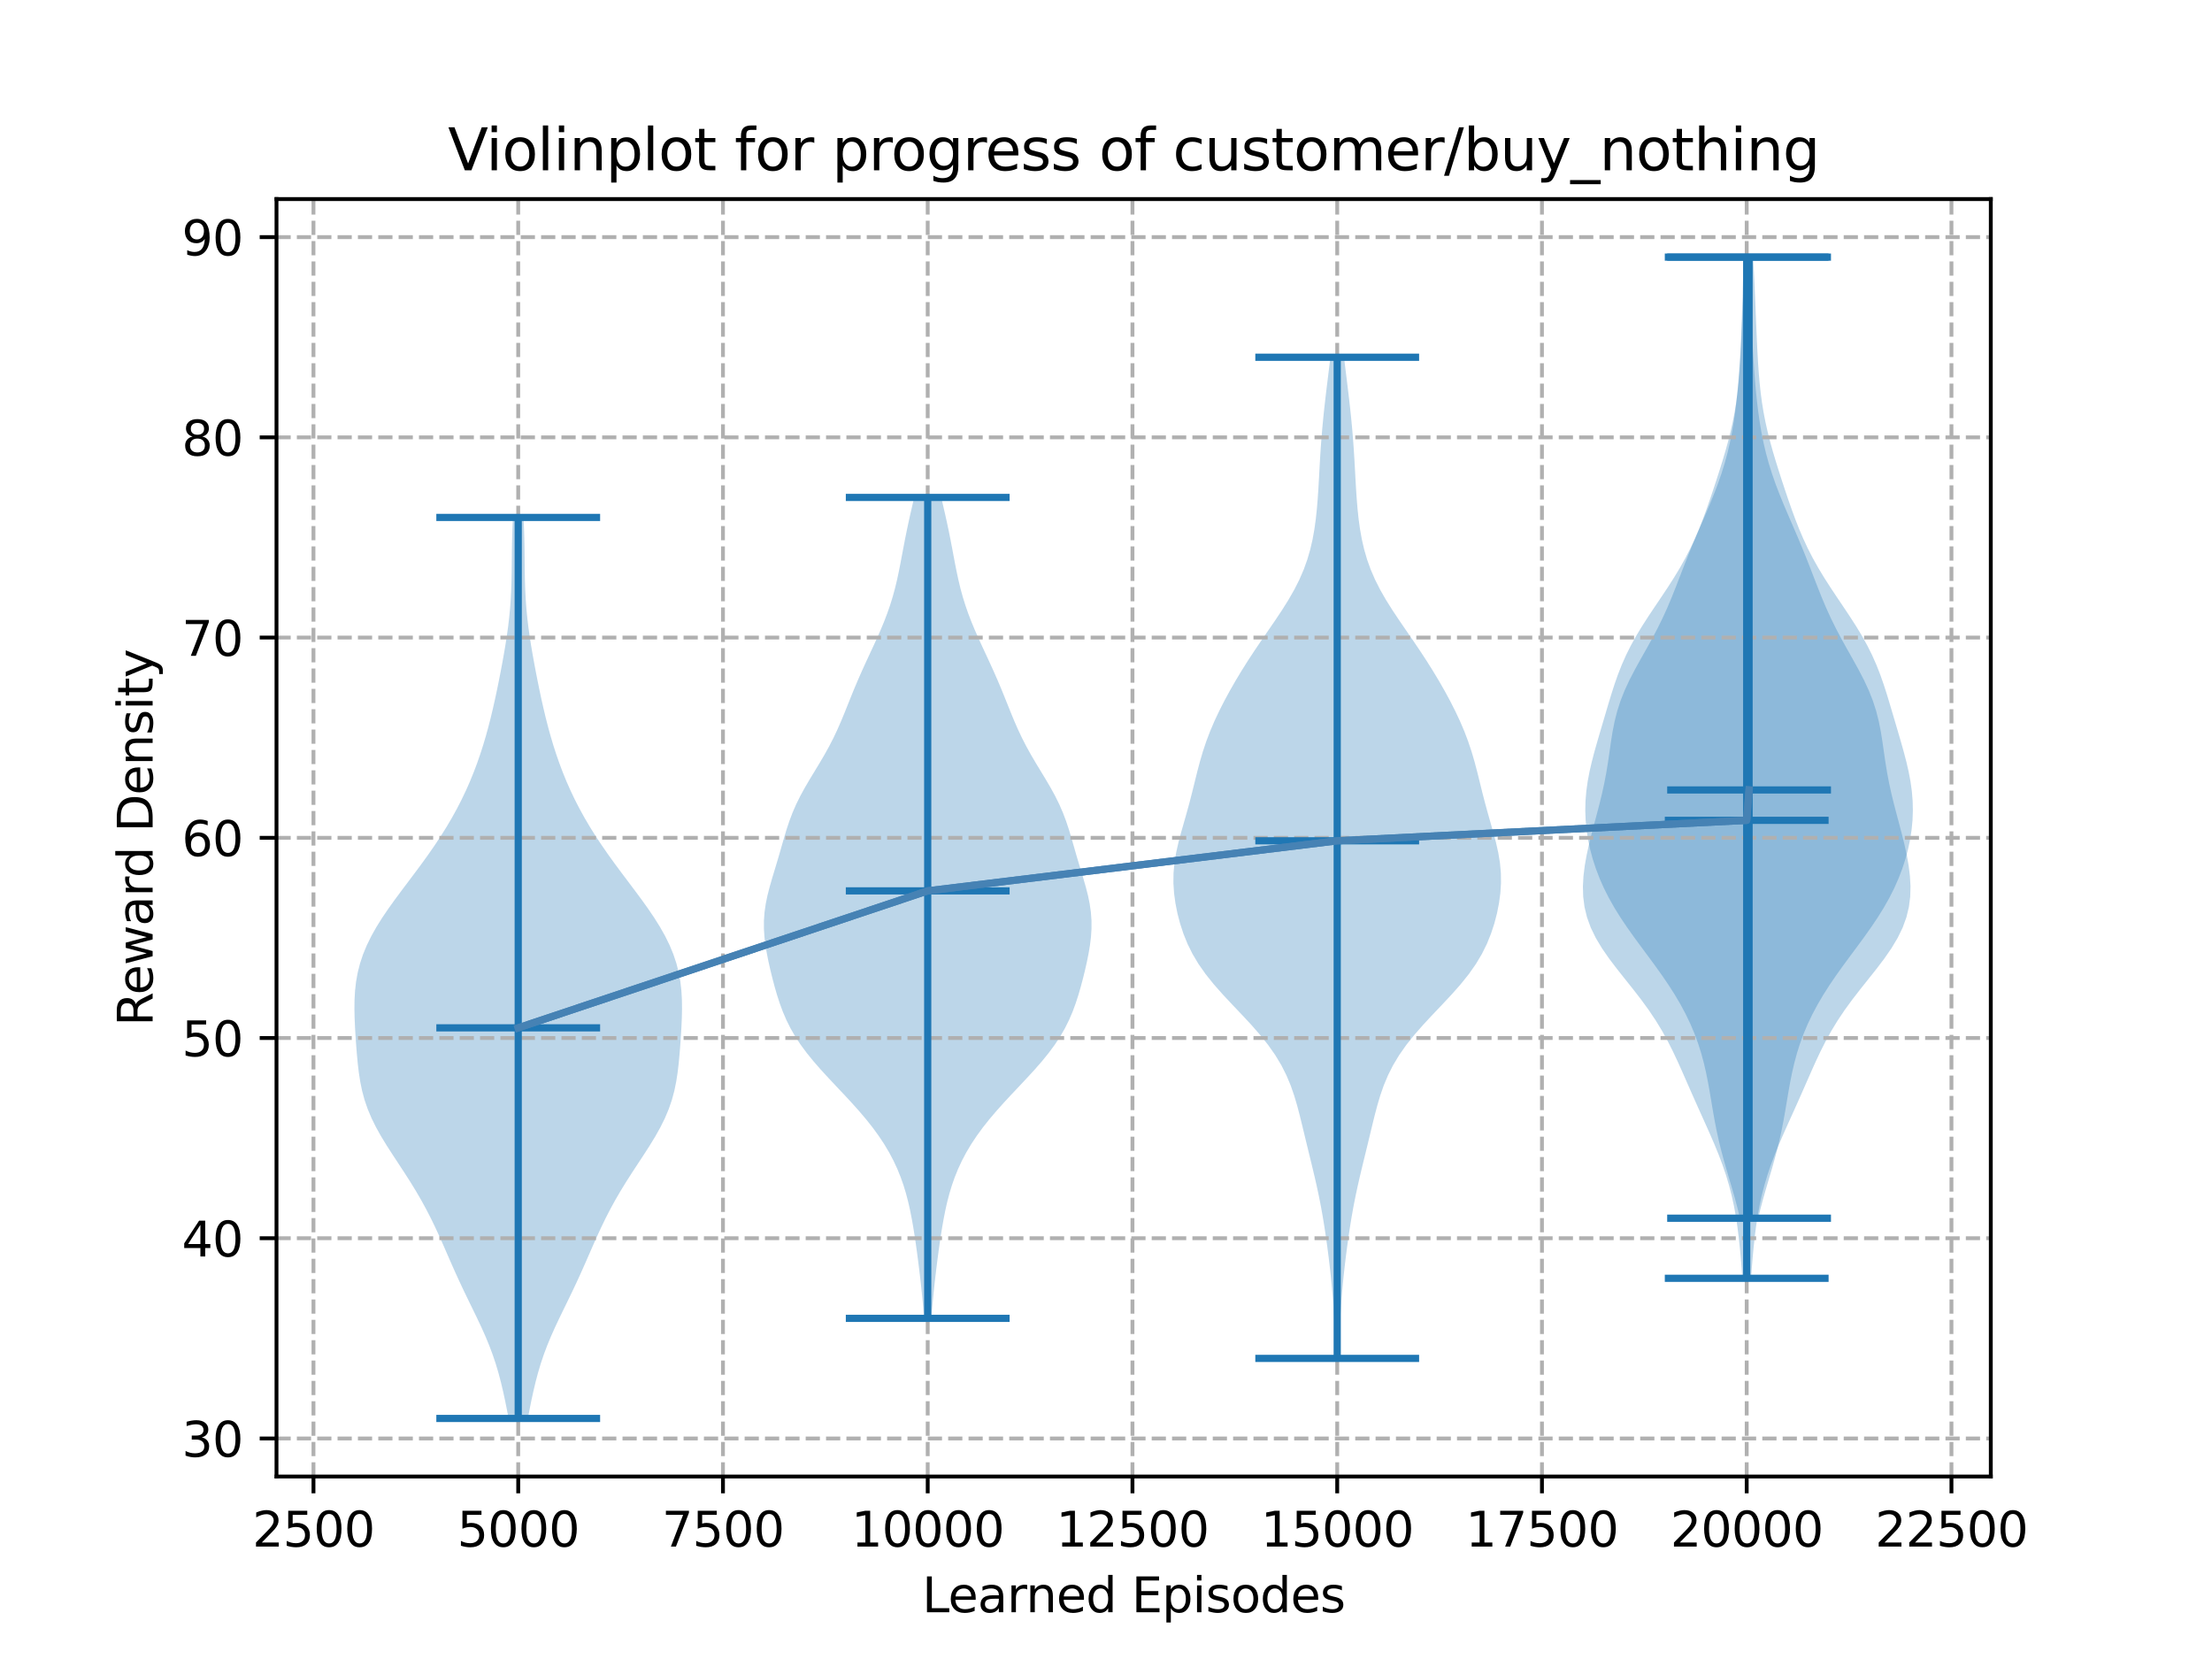 <?xml version="1.0" encoding="utf-8" standalone="no"?>
<!DOCTYPE svg PUBLIC "-//W3C//DTD SVG 1.1//EN"
  "http://www.w3.org/Graphics/SVG/1.1/DTD/svg11.dtd">
<svg xmlns:xlink="http://www.w3.org/1999/xlink" width="460.8pt" height="345.6pt" viewBox="0 0 460.8 345.6" xmlns="http://www.w3.org/2000/svg" version="1.1">
 <defs>
  <style type="text/css">*{stroke-linejoin: round; stroke-linecap: butt}</style>
 </defs>
 <g id="figure_1">
  <g id="patch_1">
   <path d="M 0 345.6 
L 460.8 345.6 
L 460.8 0 
L 0 0 
z
" style="fill: #ffffff"/>
  </g>
  <g id="axes_1">
   <g id="patch_2">
    <path d="M 57.6 307.584 
L 414.72 307.584 
L 414.72 41.472 
L 57.6 41.472 
z
" style="fill: #ffffff"/>
   </g>
   <g id="PolyCollection_1">
    <path d="M 109.969 295.488 
L 105.941 295.488 
L 105.585 293.592 
L 105.203 291.696 
L 104.792 289.8 
L 104.341 287.904 
L 103.839 286.008 
L 103.275 284.112 
L 102.64 282.217 
L 101.929 280.321 
L 101.146 278.425 
L 100.3 276.529 
L 99.408 274.633 
L 98.488 272.737 
L 97.562 270.841 
L 96.646 268.945 
L 95.752 267.049 
L 94.885 265.153 
L 94.041 263.257 
L 93.212 261.361 
L 92.385 259.465 
L 91.542 257.57 
L 90.668 255.674 
L 89.749 253.778 
L 88.773 251.882 
L 87.734 249.986 
L 86.63 248.09 
L 85.466 246.194 
L 84.253 244.298 
L 83.011 242.402 
L 81.764 240.506 
L 80.545 238.61 
L 79.389 236.714 
L 78.328 234.818 
L 77.391 232.922 
L 76.594 231.027 
L 75.945 229.131 
L 75.434 227.235 
L 75.045 225.339 
L 74.752 223.443 
L 74.528 221.547 
L 74.35 219.651 
L 74.199 217.755 
L 74.068 215.859 
L 73.957 213.963 
L 73.873 212.067 
L 73.833 210.171 
L 73.856 208.275 
L 73.964 206.38 
L 74.179 204.484 
L 74.521 202.588 
L 75.003 200.692 
L 75.635 198.796 
L 76.419 196.9 
L 77.35 195.004 
L 78.417 193.108 
L 79.604 191.212 
L 80.888 189.316 
L 82.246 187.42 
L 83.651 185.524 
L 85.078 183.628 
L 86.504 181.733 
L 87.907 179.837 
L 89.273 177.941 
L 90.587 176.045 
L 91.84 174.149 
L 93.027 172.253 
L 94.144 170.357 
L 95.189 168.461 
L 96.163 166.565 
L 97.068 164.669 
L 97.905 162.773 
L 98.679 160.877 
L 99.393 158.981 
L 100.052 157.085 
L 100.661 155.19 
L 101.223 153.294 
L 101.744 151.398 
L 102.229 149.502 
L 102.682 147.606 
L 103.109 145.71 
L 103.515 143.814 
L 103.903 141.918 
L 104.275 140.022 
L 104.633 138.126 
L 104.974 136.23 
L 105.294 134.334 
L 105.589 132.438 
L 105.851 130.543 
L 106.074 128.647 
L 106.256 126.751 
L 106.395 124.855 
L 106.492 122.959 
L 106.555 121.063 
L 106.591 119.167 
L 106.612 117.271 
L 106.631 115.375 
L 106.657 113.479 
L 106.699 111.583 
L 106.763 109.687 
L 106.849 107.791 
L 109.06 107.791 
L 109.06 107.791 
L 109.147 109.687 
L 109.211 111.583 
L 109.253 113.479 
L 109.279 115.375 
L 109.297 117.271 
L 109.319 119.167 
L 109.355 121.063 
L 109.417 122.959 
L 109.515 124.855 
L 109.653 126.751 
L 109.835 128.647 
L 110.059 130.543 
L 110.321 132.438 
L 110.615 134.334 
L 110.936 136.23 
L 111.277 138.126 
L 111.634 140.022 
L 112.007 141.918 
L 112.395 143.814 
L 112.8 145.71 
L 113.227 147.606 
L 113.681 149.502 
L 114.165 151.398 
L 114.686 153.294 
L 115.249 155.19 
L 115.858 157.085 
L 116.517 158.981 
L 117.231 160.877 
L 118.005 162.773 
L 118.842 164.669 
L 119.746 166.565 
L 120.72 168.461 
L 121.766 170.357 
L 122.882 172.253 
L 124.069 174.149 
L 125.323 176.045 
L 126.637 177.941 
L 128.002 179.837 
L 129.406 181.733 
L 130.832 183.628 
L 132.259 185.524 
L 133.664 187.42 
L 135.022 189.316 
L 136.306 191.212 
L 137.492 193.108 
L 138.56 195.004 
L 139.491 196.9 
L 140.275 198.796 
L 140.907 200.692 
L 141.389 202.588 
L 141.73 204.484 
L 141.946 206.38 
L 142.054 208.275 
L 142.077 210.171 
L 142.037 212.067 
L 141.953 213.963 
L 141.841 215.859 
L 141.71 217.755 
L 141.56 219.651 
L 141.382 221.547 
L 141.158 223.443 
L 140.865 225.339 
L 140.475 227.235 
L 139.965 229.131 
L 139.315 231.027 
L 138.519 232.922 
L 137.582 234.818 
L 136.521 236.714 
L 135.365 238.61 
L 134.146 240.506 
L 132.899 242.402 
L 131.656 244.298 
L 130.443 246.194 
L 129.279 248.09 
L 128.176 249.986 
L 127.137 251.882 
L 126.161 253.778 
L 125.242 255.674 
L 124.368 257.57 
L 123.525 259.465 
L 122.697 261.361 
L 121.868 263.257 
L 121.025 265.153 
L 120.157 267.049 
L 119.263 268.945 
L 118.347 270.841 
L 117.421 272.737 
L 116.502 274.633 
L 115.609 276.529 
L 114.763 278.425 
L 113.98 280.321 
L 113.269 282.217 
L 112.634 284.112 
L 112.07 286.008 
L 111.569 287.904 
L 111.118 289.8 
L 110.706 291.696 
L 110.325 293.592 
L 109.969 295.488 
z
" clip-path="url(#p68ec84b689)" style="fill: #1f77b4; fill-opacity: 0.3"/>
   </g>
   <g id="PolyCollection_2">
    <path d="M 194.014 274.633 
L 192.506 274.633 
L 192.366 272.905 
L 192.212 271.178 
L 192.043 269.451 
L 191.862 267.723 
L 191.668 265.996 
L 191.463 264.268 
L 191.246 262.541 
L 191.018 260.814 
L 190.778 259.086 
L 190.522 257.359 
L 190.245 255.631 
L 189.941 253.904 
L 189.6 252.177 
L 189.212 250.449 
L 188.764 248.722 
L 188.244 246.994 
L 187.641 245.267 
L 186.944 243.54 
L 186.142 241.812 
L 185.23 240.085 
L 184.202 238.357 
L 183.057 236.63 
L 181.797 234.903 
L 180.427 233.175 
L 178.961 231.448 
L 177.414 229.72 
L 175.811 227.993 
L 174.181 226.266 
L 172.558 224.538 
L 170.975 222.811 
L 169.467 221.083 
L 168.064 219.356 
L 166.788 217.629 
L 165.651 215.901 
L 164.657 214.174 
L 163.8 212.446 
L 163.063 210.719 
L 162.427 208.992 
L 161.869 207.264 
L 161.369 205.537 
L 160.911 203.81 
L 160.487 202.082 
L 160.096 200.355 
L 159.748 198.627 
L 159.459 196.9 
L 159.249 195.173 
L 159.138 193.445 
L 159.143 191.718 
L 159.272 189.99 
L 159.522 188.263 
L 159.879 186.536 
L 160.32 184.808 
L 160.815 183.081 
L 161.335 181.353 
L 161.856 179.626 
L 162.365 177.899 
L 162.861 176.171 
L 163.358 174.444 
L 163.881 172.716 
L 164.457 170.989 
L 165.112 169.262 
L 165.865 167.534 
L 166.72 165.807 
L 167.665 164.079 
L 168.678 162.352 
L 169.726 160.625 
L 170.773 158.897 
L 171.787 157.17 
L 172.742 155.442 
L 173.628 153.715 
L 174.444 151.988 
L 175.201 150.26 
L 175.915 148.533 
L 176.608 146.805 
L 177.3 145.078 
L 178.006 143.351 
L 178.738 141.623 
L 179.497 139.896 
L 180.282 138.168 
L 181.082 136.441 
L 181.885 134.714 
L 182.676 132.986 
L 183.438 131.259 
L 184.157 129.531 
L 184.82 127.804 
L 185.421 126.077 
L 185.957 124.349 
L 186.43 122.622 
L 186.847 120.894 
L 187.22 119.167 
L 187.563 117.44 
L 187.89 115.712 
L 188.215 113.985 
L 188.548 112.257 
L 188.896 110.53 
L 189.263 108.803 
L 189.647 107.075 
L 190.044 105.348 
L 190.446 103.62 
L 196.074 103.62 
L 196.074 103.62 
L 196.476 105.348 
L 196.873 107.075 
L 197.257 108.803 
L 197.624 110.53 
L 197.972 112.257 
L 198.305 113.985 
L 198.63 115.712 
L 198.957 117.44 
L 199.3 119.167 
L 199.673 120.894 
L 200.09 122.622 
L 200.563 124.349 
L 201.099 126.077 
L 201.7 127.804 
L 202.363 129.531 
L 203.082 131.259 
L 203.844 132.986 
L 204.635 134.714 
L 205.438 136.441 
L 206.238 138.168 
L 207.023 139.896 
L 207.782 141.623 
L 208.514 143.351 
L 209.22 145.078 
L 209.912 146.805 
L 210.605 148.533 
L 211.319 150.26 
L 212.076 151.988 
L 212.892 153.715 
L 213.778 155.442 
L 214.734 157.17 
L 215.747 158.897 
L 216.794 160.625 
L 217.842 162.352 
L 218.855 164.079 
L 219.8 165.807 
L 220.655 167.534 
L 221.408 169.262 
L 222.063 170.989 
L 222.639 172.716 
L 223.162 174.444 
L 223.659 176.171 
L 224.155 177.899 
L 224.664 179.626 
L 225.185 181.353 
L 225.705 183.081 
L 226.2 184.808 
L 226.641 186.536 
L 226.998 188.263 
L 227.248 189.99 
L 227.377 191.718 
L 227.382 193.445 
L 227.271 195.173 
L 227.061 196.9 
L 226.772 198.627 
L 226.424 200.355 
L 226.033 202.082 
L 225.609 203.81 
L 225.151 205.537 
L 224.651 207.264 
L 224.093 208.992 
L 223.457 210.719 
L 222.72 212.446 
L 221.863 214.174 
L 220.869 215.901 
L 219.732 217.629 
L 218.456 219.356 
L 217.053 221.083 
L 215.545 222.811 
L 213.962 224.538 
L 212.339 226.266 
L 210.709 227.993 
L 209.106 229.72 
L 207.559 231.448 
L 206.093 233.175 
L 204.723 234.903 
L 203.463 236.63 
L 202.318 238.357 
L 201.29 240.085 
L 200.378 241.812 
L 199.576 243.54 
L 198.879 245.267 
L 198.276 246.994 
L 197.756 248.722 
L 197.308 250.449 
L 196.92 252.177 
L 196.579 253.904 
L 196.275 255.631 
L 195.998 257.359 
L 195.742 259.086 
L 195.502 260.814 
L 195.274 262.541 
L 195.057 264.268 
L 194.852 265.996 
L 194.658 267.723 
L 194.477 269.451 
L 194.308 271.178 
L 194.154 272.905 
L 194.014 274.633 
z
" clip-path="url(#p68ec84b689)" style="fill: #1f77b4; fill-opacity: 0.3"/>
   </g>
   <g id="PolyCollection_3">
    <path d="M 278.913 282.975 
L 278.217 282.975 
L 278.165 280.868 
L 278.102 278.762 
L 278.024 276.655 
L 277.924 274.549 
L 277.799 272.442 
L 277.647 270.335 
L 277.467 268.229 
L 277.261 266.122 
L 277.031 264.016 
L 276.78 261.909 
L 276.509 259.802 
L 276.218 257.696 
L 275.903 255.589 
L 275.559 253.483 
L 275.182 251.376 
L 274.769 249.27 
L 274.32 247.163 
L 273.839 245.056 
L 273.337 242.95 
L 272.824 240.843 
L 272.31 238.737 
L 271.8 236.63 
L 271.293 234.523 
L 270.775 232.417 
L 270.22 230.31 
L 269.596 228.204 
L 268.863 226.097 
L 267.981 223.991 
L 266.917 221.884 
L 265.647 219.777 
L 264.165 217.671 
L 262.483 215.564 
L 260.635 213.458 
L 258.674 211.351 
L 256.67 209.244 
L 254.7 207.138 
L 252.84 205.031 
L 251.151 202.925 
L 249.672 200.818 
L 248.417 198.712 
L 247.376 196.605 
L 246.526 194.498 
L 245.837 192.392 
L 245.286 190.285 
L 244.866 188.179 
L 244.58 186.072 
L 244.443 183.965 
L 244.469 181.859 
L 244.662 179.752 
L 245.009 177.646 
L 245.484 175.539 
L 246.043 173.433 
L 246.642 171.326 
L 247.241 169.219 
L 247.815 167.113 
L 248.357 165.006 
L 248.877 162.9 
L 249.4 160.793 
L 249.955 158.686 
L 250.573 156.58 
L 251.276 154.473 
L 252.075 152.367 
L 252.972 150.26 
L 253.96 148.154 
L 255.03 146.047 
L 256.171 143.94 
L 257.376 141.834 
L 258.644 139.727 
L 259.97 137.621 
L 261.352 135.514 
L 262.777 133.407 
L 264.227 131.301 
L 265.671 129.194 
L 267.074 127.088 
L 268.396 124.981 
L 269.604 122.875 
L 270.671 120.768 
L 271.584 118.661 
L 272.341 116.555 
L 272.953 114.448 
L 273.438 112.342 
L 273.814 110.235 
L 274.105 108.129 
L 274.329 106.022 
L 274.503 103.915 
L 274.643 101.809 
L 274.763 99.702 
L 274.878 97.596 
L 274.997 95.489 
L 275.131 93.382 
L 275.285 91.276 
L 275.463 89.169 
L 275.663 87.063 
L 275.884 84.956 
L 276.122 82.85 
L 276.373 80.743 
L 276.632 78.636 
L 276.892 76.53 
L 277.149 74.423 
L 279.982 74.423 
L 279.982 74.423 
L 280.238 76.53 
L 280.499 78.636 
L 280.757 80.743 
L 281.008 82.85 
L 281.247 84.956 
L 281.468 87.063 
L 281.668 89.169 
L 281.845 91.276 
L 281.999 93.382 
L 282.133 95.489 
L 282.253 97.596 
L 282.367 99.702 
L 282.488 101.809 
L 282.628 103.915 
L 282.802 106.022 
L 283.025 108.129 
L 283.316 110.235 
L 283.693 112.342 
L 284.177 114.448 
L 284.789 116.555 
L 285.547 118.661 
L 286.459 120.768 
L 287.526 122.875 
L 288.734 124.981 
L 290.057 127.088 
L 291.46 129.194 
L 292.904 131.301 
L 294.353 133.407 
L 295.779 135.514 
L 297.16 137.621 
L 298.487 139.727 
L 299.754 141.834 
L 300.96 143.94 
L 302.101 146.047 
L 303.17 148.154 
L 304.158 150.26 
L 305.055 152.367 
L 305.854 154.473 
L 306.557 156.58 
L 307.175 158.686 
L 307.731 160.793 
L 308.254 162.9 
L 308.774 165.006 
L 309.316 167.113 
L 309.89 169.219 
L 310.489 171.326 
L 311.088 173.433 
L 311.647 175.539 
L 312.121 177.646 
L 312.469 179.752 
L 312.661 181.859 
L 312.687 183.965 
L 312.551 186.072 
L 312.265 188.179 
L 311.844 190.285 
L 311.294 192.392 
L 310.604 194.498 
L 309.754 196.605 
L 308.714 198.712 
L 307.459 200.818 
L 305.98 202.925 
L 304.29 205.031 
L 302.43 207.138 
L 300.461 209.244 
L 298.457 211.351 
L 296.496 213.458 
L 294.647 215.564 
L 292.965 217.671 
L 291.483 219.777 
L 290.214 221.884 
L 289.15 223.991 
L 288.268 226.097 
L 287.534 228.204 
L 286.91 230.31 
L 286.355 232.417 
L 285.837 234.523 
L 285.33 236.63 
L 284.821 238.737 
L 284.307 240.843 
L 283.793 242.95 
L 283.291 245.056 
L 282.811 247.163 
L 282.362 249.27 
L 281.948 251.376 
L 281.571 253.483 
L 281.228 255.589 
L 280.913 257.696 
L 280.621 259.802 
L 280.35 261.909 
L 280.1 264.016 
L 279.87 266.122 
L 279.663 268.229 
L 279.483 270.335 
L 279.331 272.442 
L 279.206 274.549 
L 279.106 276.655 
L 279.028 278.762 
L 278.965 280.868 
L 278.913 282.975 
z
" clip-path="url(#p68ec84b689)" style="fill: #1f77b4; fill-opacity: 0.3"/>
   </g>
   <g id="PolyCollection_4">
    <path d="M 364.777 266.291 
L 362.964 266.291 
L 362.805 264.142 
L 362.63 261.993 
L 362.432 259.845 
L 362.203 257.696 
L 361.933 255.547 
L 361.609 253.398 
L 361.219 251.25 
L 360.751 249.101 
L 360.199 246.952 
L 359.556 244.804 
L 358.826 242.655 
L 358.015 240.506 
L 357.136 238.357 
L 356.207 236.209 
L 355.248 234.06 
L 354.278 231.911 
L 353.312 229.763 
L 352.358 227.614 
L 351.414 225.465 
L 350.47 223.316 
L 349.506 221.168 
L 348.495 219.019 
L 347.41 216.87 
L 346.223 214.722 
L 344.914 212.573 
L 343.473 210.424 
L 341.909 208.275 
L 340.248 206.127 
L 338.535 203.978 
L 336.829 201.829 
L 335.199 199.681 
L 333.711 197.532 
L 332.425 195.383 
L 331.382 193.234 
L 330.601 191.086 
L 330.083 188.937 
L 329.808 186.788 
L 329.748 184.64 
L 329.868 182.491 
L 330.134 180.342 
L 330.514 178.193 
L 330.981 176.045 
L 331.508 173.896 
L 332.072 171.747 
L 332.647 169.599 
L 333.208 167.45 
L 333.733 165.301 
L 334.204 163.152 
L 334.613 161.004 
L 334.966 158.855 
L 335.28 156.706 
L 335.588 154.558 
L 335.931 152.409 
L 336.356 150.26 
L 336.901 148.111 
L 337.594 145.963 
L 338.445 143.814 
L 339.443 141.665 
L 340.557 139.517 
L 341.744 137.368 
L 342.956 135.219 
L 344.147 133.07 
L 345.283 130.922 
L 346.342 128.773 
L 347.321 126.624 
L 348.229 124.476 
L 349.086 122.327 
L 349.917 120.178 
L 350.748 118.029 
L 351.596 115.881 
L 352.472 113.732 
L 353.378 111.583 
L 354.304 109.435 
L 355.234 107.286 
L 356.148 105.137 
L 357.026 102.988 
L 357.848 100.84 
L 358.599 98.691 
L 359.27 96.542 
L 359.857 94.394 
L 360.364 92.245 
L 360.794 90.096 
L 361.158 87.947 
L 361.464 85.799 
L 361.724 83.65 
L 361.946 81.501 
L 362.137 79.353 
L 362.302 77.204 
L 362.445 75.055 
L 362.569 72.906 
L 362.677 70.758 
L 362.769 68.609 
L 362.849 66.46 
L 362.92 64.312 
L 362.985 62.163 
L 363.047 60.014 
L 363.11 57.865 
L 363.177 55.717 
L 363.247 53.568 
L 364.493 53.568 
L 364.493 53.568 
L 364.564 55.717 
L 364.63 57.865 
L 364.693 60.014 
L 364.756 62.163 
L 364.821 64.312 
L 364.892 66.46 
L 364.972 68.609 
L 365.064 70.758 
L 365.172 72.906 
L 365.296 75.055 
L 365.439 77.204 
L 365.604 79.353 
L 365.795 81.501 
L 366.017 83.65 
L 366.276 85.799 
L 366.583 87.947 
L 366.947 90.096 
L 367.377 92.245 
L 367.883 94.394 
L 368.471 96.542 
L 369.142 98.691 
L 369.893 100.84 
L 370.715 102.988 
L 371.593 105.137 
L 372.507 107.286 
L 373.437 109.435 
L 374.363 111.583 
L 375.268 113.732 
L 376.145 115.881 
L 376.993 118.029 
L 377.823 120.178 
L 378.655 122.327 
L 379.512 124.476 
L 380.42 126.624 
L 381.399 128.773 
L 382.458 130.922 
L 383.594 133.07 
L 384.785 135.219 
L 385.997 137.368 
L 387.184 139.517 
L 388.298 141.665 
L 389.296 143.814 
L 390.147 145.963 
L 390.84 148.111 
L 391.385 150.26 
L 391.809 152.409 
L 392.153 154.558 
L 392.461 156.706 
L 392.775 158.855 
L 393.128 161.004 
L 393.537 163.152 
L 394.008 165.301 
L 394.533 167.45 
L 395.094 169.599 
L 395.669 171.747 
L 396.232 173.896 
L 396.76 176.045 
L 397.227 178.193 
L 397.607 180.342 
L 397.872 182.491 
L 397.993 184.64 
L 397.933 186.788 
L 397.658 188.937 
L 397.14 191.086 
L 396.359 193.234 
L 395.315 195.383 
L 394.029 197.532 
L 392.542 199.681 
L 390.912 201.829 
L 389.206 203.978 
L 387.493 206.127 
L 385.832 208.275 
L 384.268 210.424 
L 382.827 212.573 
L 381.518 214.722 
L 380.331 216.87 
L 379.246 219.019 
L 378.235 221.168 
L 377.271 223.316 
L 376.327 225.465 
L 375.383 227.614 
L 374.429 229.763 
L 373.463 231.911 
L 372.493 234.06 
L 371.534 236.209 
L 370.605 238.357 
L 369.726 240.506 
L 368.915 242.655 
L 368.185 244.804 
L 367.542 246.952 
L 366.99 249.101 
L 366.522 251.25 
L 366.132 253.398 
L 365.808 255.547 
L 365.537 257.696 
L 365.309 259.845 
L 365.111 261.993 
L 364.936 264.142 
L 364.777 266.291 
z
" clip-path="url(#p68ec84b689)" style="fill: #1f77b4; fill-opacity: 0.3"/>
   </g>
   <g id="PolyCollection_5">
    <path d="M 366.274 253.778 
L 362.457 253.778 
L 361.973 251.755 
L 361.437 249.733 
L 360.861 247.711 
L 360.265 245.688 
L 359.668 243.666 
L 359.09 241.644 
L 358.549 239.621 
L 358.054 237.599 
L 357.61 235.577 
L 357.214 233.554 
L 356.853 231.532 
L 356.512 229.51 
L 356.171 227.487 
L 355.809 225.465 
L 355.404 223.443 
L 354.936 221.421 
L 354.388 219.398 
L 353.748 217.376 
L 353.005 215.354 
L 352.152 213.331 
L 351.186 211.309 
L 350.106 209.287 
L 348.918 207.264 
L 347.628 205.242 
L 346.251 203.22 
L 344.806 201.197 
L 343.317 199.175 
L 341.816 197.153 
L 340.332 195.13 
L 338.899 193.108 
L 337.543 191.086 
L 336.287 189.063 
L 335.145 187.041 
L 334.125 185.019 
L 333.229 182.996 
L 332.455 180.974 
L 331.797 178.952 
L 331.255 176.93 
L 330.826 174.907 
L 330.512 172.885 
L 330.317 170.863 
L 330.243 168.84 
L 330.292 166.818 
L 330.461 164.796 
L 330.744 162.773 
L 331.126 160.751 
L 331.592 158.729 
L 332.119 156.706 
L 332.688 154.684 
L 333.278 152.662 
L 333.874 150.639 
L 334.471 148.617 
L 335.07 146.595 
L 335.686 144.572 
L 336.336 142.55 
L 337.046 140.528 
L 337.84 138.505 
L 338.736 136.483 
L 339.745 134.461 
L 340.867 132.438 
L 342.09 130.416 
L 343.391 128.394 
L 344.74 126.372 
L 346.104 124.349 
L 347.448 122.327 
L 348.742 120.305 
L 349.963 118.282 
L 351.095 116.26 
L 352.133 114.238 
L 353.078 112.215 
L 353.941 110.193 
L 354.736 108.171 
L 355.479 106.148 
L 356.186 104.126 
L 356.869 102.104 
L 357.536 100.081 
L 358.188 98.059 
L 358.819 96.037 
L 359.421 94.014 
L 359.984 91.992 
L 360.496 89.97 
L 360.95 87.947 
L 361.342 85.925 
L 361.671 83.903 
L 361.941 81.88 
L 362.16 79.858 
L 362.336 77.836 
L 362.48 75.814 
L 362.599 73.791 
L 362.701 71.769 
L 362.792 69.747 
L 362.877 67.724 
L 362.958 65.702 
L 363.04 63.68 
L 363.125 61.657 
L 363.215 59.635 
L 363.312 57.613 
L 363.416 55.59 
L 363.525 53.568 
L 365.205 53.568 
L 365.205 53.568 
L 365.314 55.59 
L 365.418 57.613 
L 365.515 59.635 
L 365.605 61.657 
L 365.69 63.68 
L 365.772 65.702 
L 365.854 67.724 
L 365.938 69.747 
L 366.029 71.769 
L 366.132 73.791 
L 366.251 75.814 
L 366.394 77.836 
L 366.571 79.858 
L 366.79 81.88 
L 367.06 83.903 
L 367.389 85.925 
L 367.78 87.947 
L 368.234 89.97 
L 368.747 91.992 
L 369.31 94.014 
L 369.912 96.037 
L 370.543 98.059 
L 371.194 100.081 
L 371.861 102.104 
L 372.544 104.126 
L 373.252 106.148 
L 373.995 108.171 
L 374.789 110.193 
L 375.652 112.215 
L 376.597 114.238 
L 377.635 116.26 
L 378.767 118.282 
L 379.988 120.305 
L 381.283 122.327 
L 382.627 124.349 
L 383.99 126.372 
L 385.339 128.394 
L 386.64 130.416 
L 387.863 132.438 
L 388.985 134.461 
L 389.995 136.483 
L 390.891 138.505 
L 391.684 140.528 
L 392.394 142.55 
L 393.045 144.572 
L 393.66 146.595 
L 394.26 148.617 
L 394.856 150.639 
L 395.453 152.662 
L 396.042 154.684 
L 396.611 156.706 
L 397.139 158.729 
L 397.604 160.751 
L 397.987 162.773 
L 398.269 164.796 
L 398.438 166.818 
L 398.487 168.84 
L 398.414 170.863 
L 398.218 172.885 
L 397.905 174.907 
L 397.476 176.93 
L 396.933 178.952 
L 396.276 180.974 
L 395.501 182.996 
L 394.605 185.019 
L 393.585 187.041 
L 392.444 189.063 
L 391.187 191.086 
L 389.831 193.108 
L 388.398 195.13 
L 386.915 197.153 
L 385.413 199.175 
L 383.925 201.197 
L 382.479 203.22 
L 381.102 205.242 
L 379.813 207.264 
L 378.624 209.287 
L 377.545 211.309 
L 376.579 213.331 
L 375.726 215.354 
L 374.983 217.376 
L 374.342 219.398 
L 373.795 221.421 
L 373.327 223.443 
L 372.921 225.465 
L 372.559 227.487 
L 372.218 229.51 
L 371.877 231.532 
L 371.517 233.554 
L 371.12 235.577 
L 370.676 237.599 
L 370.181 239.621 
L 369.64 241.644 
L 369.063 243.666 
L 368.466 245.688 
L 367.869 247.711 
L 367.293 249.733 
L 366.757 251.755 
L 366.274 253.778 
z
" clip-path="url(#p68ec84b689)" style="fill: #1f77b4; fill-opacity: 0.3"/>
   </g>
   <g id="matplotlib.axis_1">
    <g id="xtick_1">
     <g id="line2d_1">
      <path d="M 65.302 307.584 
L 65.302 41.472 
" clip-path="url(#p68ec84b689)" style="fill: none; stroke-dasharray: 2.96,1.28; stroke-dashoffset: 0; stroke: #b0b0b0; stroke-width: 0.8"/>
     </g>
     <g id="line2d_2">
      <defs>
       <path id="mb6379bf1f4" d="M 0 0 
L 0 3.5 
" style="stroke: #000000; stroke-width: 0.8"/>
      </defs>
      <g>
       <use xlink:href="#mb6379bf1f4" x="65.302" y="307.584" style="stroke: #000000; stroke-width: 0.8"/>
      </g>
     </g>
     <g id="text_1">
      <!-- 2500 -->
      <g transform="translate(52.577 322.182)scale(0.1 -0.1)">
       <defs>
        <path id="DejaVuSans-32" d="M 1228 531 
L 3431 531 
L 3431 0 
L 469 0 
L 469 531 
Q 828 903 1448 1529 
Q 2069 2156 2228 2338 
Q 2531 2678 2651 2914 
Q 2772 3150 2772 3378 
Q 2772 3750 2511 3984 
Q 2250 4219 1831 4219 
Q 1534 4219 1204 4116 
Q 875 4013 500 3803 
L 500 4441 
Q 881 4594 1212 4672 
Q 1544 4750 1819 4750 
Q 2544 4750 2975 4387 
Q 3406 4025 3406 3419 
Q 3406 3131 3298 2873 
Q 3191 2616 2906 2266 
Q 2828 2175 2409 1742 
Q 1991 1309 1228 531 
z
" transform="scale(0.016)"/>
        <path id="DejaVuSans-35" d="M 691 4666 
L 3169 4666 
L 3169 4134 
L 1269 4134 
L 1269 2991 
Q 1406 3038 1543 3061 
Q 1681 3084 1819 3084 
Q 2600 3084 3056 2656 
Q 3513 2228 3513 1497 
Q 3513 744 3044 326 
Q 2575 -91 1722 -91 
Q 1428 -91 1123 -41 
Q 819 9 494 109 
L 494 744 
Q 775 591 1075 516 
Q 1375 441 1709 441 
Q 2250 441 2565 725 
Q 2881 1009 2881 1497 
Q 2881 1984 2565 2268 
Q 2250 2553 1709 2553 
Q 1456 2553 1204 2497 
Q 953 2441 691 2322 
L 691 4666 
z
" transform="scale(0.016)"/>
        <path id="DejaVuSans-30" d="M 2034 4250 
Q 1547 4250 1301 3770 
Q 1056 3291 1056 2328 
Q 1056 1369 1301 889 
Q 1547 409 2034 409 
Q 2525 409 2770 889 
Q 3016 1369 3016 2328 
Q 3016 3291 2770 3770 
Q 2525 4250 2034 4250 
z
M 2034 4750 
Q 2819 4750 3233 4129 
Q 3647 3509 3647 2328 
Q 3647 1150 3233 529 
Q 2819 -91 2034 -91 
Q 1250 -91 836 529 
Q 422 1150 422 2328 
Q 422 3509 836 4129 
Q 1250 4750 2034 4750 
z
" transform="scale(0.016)"/>
       </defs>
       <use xlink:href="#DejaVuSans-32"/>
       <use xlink:href="#DejaVuSans-35" x="63.623"/>
       <use xlink:href="#DejaVuSans-30" x="127.246"/>
       <use xlink:href="#DejaVuSans-30" x="190.869"/>
      </g>
     </g>
    </g>
    <g id="xtick_2">
     <g id="line2d_3">
      <path d="M 107.955 307.584 
L 107.955 41.472 
" clip-path="url(#p68ec84b689)" style="fill: none; stroke-dasharray: 2.96,1.28; stroke-dashoffset: 0; stroke: #b0b0b0; stroke-width: 0.8"/>
     </g>
     <g id="line2d_4">
      <g>
       <use xlink:href="#mb6379bf1f4" x="107.955" y="307.584" style="stroke: #000000; stroke-width: 0.8"/>
      </g>
     </g>
     <g id="text_2">
      <!-- 5000 -->
      <g transform="translate(95.23 322.182)scale(0.1 -0.1)">
       <use xlink:href="#DejaVuSans-35"/>
       <use xlink:href="#DejaVuSans-30" x="63.623"/>
       <use xlink:href="#DejaVuSans-30" x="127.246"/>
       <use xlink:href="#DejaVuSans-30" x="190.869"/>
      </g>
     </g>
    </g>
    <g id="xtick_3">
     <g id="line2d_5">
      <path d="M 150.607 307.584 
L 150.607 41.472 
" clip-path="url(#p68ec84b689)" style="fill: none; stroke-dasharray: 2.96,1.28; stroke-dashoffset: 0; stroke: #b0b0b0; stroke-width: 0.8"/>
     </g>
     <g id="line2d_6">
      <g>
       <use xlink:href="#mb6379bf1f4" x="150.607" y="307.584" style="stroke: #000000; stroke-width: 0.8"/>
      </g>
     </g>
     <g id="text_3">
      <!-- 7500 -->
      <g transform="translate(137.882 322.182)scale(0.1 -0.1)">
       <defs>
        <path id="DejaVuSans-37" d="M 525 4666 
L 3525 4666 
L 3525 4397 
L 1831 0 
L 1172 0 
L 2766 4134 
L 525 4134 
L 525 4666 
z
" transform="scale(0.016)"/>
       </defs>
       <use xlink:href="#DejaVuSans-37"/>
       <use xlink:href="#DejaVuSans-35" x="63.623"/>
       <use xlink:href="#DejaVuSans-30" x="127.246"/>
       <use xlink:href="#DejaVuSans-30" x="190.869"/>
      </g>
     </g>
    </g>
    <g id="xtick_4">
     <g id="line2d_7">
      <path d="M 193.26 307.584 
L 193.26 41.472 
" clip-path="url(#p68ec84b689)" style="fill: none; stroke-dasharray: 2.96,1.28; stroke-dashoffset: 0; stroke: #b0b0b0; stroke-width: 0.8"/>
     </g>
     <g id="line2d_8">
      <g>
       <use xlink:href="#mb6379bf1f4" x="193.26" y="307.584" style="stroke: #000000; stroke-width: 0.8"/>
      </g>
     </g>
     <g id="text_4">
      <!-- 10000 -->
      <g transform="translate(177.354 322.182)scale(0.1 -0.1)">
       <defs>
        <path id="DejaVuSans-31" d="M 794 531 
L 1825 531 
L 1825 4091 
L 703 3866 
L 703 4441 
L 1819 4666 
L 2450 4666 
L 2450 531 
L 3481 531 
L 3481 0 
L 794 0 
L 794 531 
z
" transform="scale(0.016)"/>
       </defs>
       <use xlink:href="#DejaVuSans-31"/>
       <use xlink:href="#DejaVuSans-30" x="63.623"/>
       <use xlink:href="#DejaVuSans-30" x="127.246"/>
       <use xlink:href="#DejaVuSans-30" x="190.869"/>
       <use xlink:href="#DejaVuSans-30" x="254.492"/>
      </g>
     </g>
    </g>
    <g id="xtick_5">
     <g id="line2d_9">
      <path d="M 235.913 307.584 
L 235.913 41.472 
" clip-path="url(#p68ec84b689)" style="fill: none; stroke-dasharray: 2.96,1.28; stroke-dashoffset: 0; stroke: #b0b0b0; stroke-width: 0.8"/>
     </g>
     <g id="line2d_10">
      <g>
       <use xlink:href="#mb6379bf1f4" x="235.913" y="307.584" style="stroke: #000000; stroke-width: 0.8"/>
      </g>
     </g>
     <g id="text_5">
      <!-- 12500 -->
      <g transform="translate(220.006 322.182)scale(0.1 -0.1)">
       <use xlink:href="#DejaVuSans-31"/>
       <use xlink:href="#DejaVuSans-32" x="63.623"/>
       <use xlink:href="#DejaVuSans-35" x="127.246"/>
       <use xlink:href="#DejaVuSans-30" x="190.869"/>
       <use xlink:href="#DejaVuSans-30" x="254.492"/>
      </g>
     </g>
    </g>
    <g id="xtick_6">
     <g id="line2d_11">
      <path d="M 278.565 307.584 
L 278.565 41.472 
" clip-path="url(#p68ec84b689)" style="fill: none; stroke-dasharray: 2.96,1.28; stroke-dashoffset: 0; stroke: #b0b0b0; stroke-width: 0.8"/>
     </g>
     <g id="line2d_12">
      <g>
       <use xlink:href="#mb6379bf1f4" x="278.565" y="307.584" style="stroke: #000000; stroke-width: 0.8"/>
      </g>
     </g>
     <g id="text_6">
      <!-- 15000 -->
      <g transform="translate(262.659 322.182)scale(0.1 -0.1)">
       <use xlink:href="#DejaVuSans-31"/>
       <use xlink:href="#DejaVuSans-35" x="63.623"/>
       <use xlink:href="#DejaVuSans-30" x="127.246"/>
       <use xlink:href="#DejaVuSans-30" x="190.869"/>
       <use xlink:href="#DejaVuSans-30" x="254.492"/>
      </g>
     </g>
    </g>
    <g id="xtick_7">
     <g id="line2d_13">
      <path d="M 321.218 307.584 
L 321.218 41.472 
" clip-path="url(#p68ec84b689)" style="fill: none; stroke-dasharray: 2.96,1.28; stroke-dashoffset: 0; stroke: #b0b0b0; stroke-width: 0.8"/>
     </g>
     <g id="line2d_14">
      <g>
       <use xlink:href="#mb6379bf1f4" x="321.218" y="307.584" style="stroke: #000000; stroke-width: 0.8"/>
      </g>
     </g>
     <g id="text_7">
      <!-- 17500 -->
      <g transform="translate(305.312 322.182)scale(0.1 -0.1)">
       <use xlink:href="#DejaVuSans-31"/>
       <use xlink:href="#DejaVuSans-37" x="63.623"/>
       <use xlink:href="#DejaVuSans-35" x="127.246"/>
       <use xlink:href="#DejaVuSans-30" x="190.869"/>
       <use xlink:href="#DejaVuSans-30" x="254.492"/>
      </g>
     </g>
    </g>
    <g id="xtick_8">
     <g id="line2d_15">
      <path d="M 363.87 307.584 
L 363.87 41.472 
" clip-path="url(#p68ec84b689)" style="fill: none; stroke-dasharray: 2.96,1.28; stroke-dashoffset: 0; stroke: #b0b0b0; stroke-width: 0.8"/>
     </g>
     <g id="line2d_16">
      <g>
       <use xlink:href="#mb6379bf1f4" x="363.87" y="307.584" style="stroke: #000000; stroke-width: 0.8"/>
      </g>
     </g>
     <g id="text_8">
      <!-- 20000 -->
      <g transform="translate(347.964 322.182)scale(0.1 -0.1)">
       <use xlink:href="#DejaVuSans-32"/>
       <use xlink:href="#DejaVuSans-30" x="63.623"/>
       <use xlink:href="#DejaVuSans-30" x="127.246"/>
       <use xlink:href="#DejaVuSans-30" x="190.869"/>
       <use xlink:href="#DejaVuSans-30" x="254.492"/>
      </g>
     </g>
    </g>
    <g id="xtick_9">
     <g id="line2d_17">
      <path d="M 406.523 307.584 
L 406.523 41.472 
" clip-path="url(#p68ec84b689)" style="fill: none; stroke-dasharray: 2.96,1.28; stroke-dashoffset: 0; stroke: #b0b0b0; stroke-width: 0.8"/>
     </g>
     <g id="line2d_18">
      <g>
       <use xlink:href="#mb6379bf1f4" x="406.523" y="307.584" style="stroke: #000000; stroke-width: 0.8"/>
      </g>
     </g>
     <g id="text_9">
      <!-- 22500 -->
      <g transform="translate(390.617 322.182)scale(0.1 -0.1)">
       <use xlink:href="#DejaVuSans-32"/>
       <use xlink:href="#DejaVuSans-32" x="63.623"/>
       <use xlink:href="#DejaVuSans-35" x="127.246"/>
       <use xlink:href="#DejaVuSans-30" x="190.869"/>
       <use xlink:href="#DejaVuSans-30" x="254.492"/>
      </g>
     </g>
    </g>
    <g id="text_10">
     <!-- Learned Episodes -->
     <g transform="translate(192.102 335.861)scale(0.1 -0.1)">
      <defs>
       <path id="DejaVuSans-4c" d="M 628 4666 
L 1259 4666 
L 1259 531 
L 3531 531 
L 3531 0 
L 628 0 
L 628 4666 
z
" transform="scale(0.016)"/>
       <path id="DejaVuSans-65" d="M 3597 1894 
L 3597 1613 
L 953 1613 
Q 991 1019 1311 708 
Q 1631 397 2203 397 
Q 2534 397 2845 478 
Q 3156 559 3463 722 
L 3463 178 
Q 3153 47 2828 -22 
Q 2503 -91 2169 -91 
Q 1331 -91 842 396 
Q 353 884 353 1716 
Q 353 2575 817 3079 
Q 1281 3584 2069 3584 
Q 2775 3584 3186 3129 
Q 3597 2675 3597 1894 
z
M 3022 2063 
Q 3016 2534 2758 2815 
Q 2500 3097 2075 3097 
Q 1594 3097 1305 2825 
Q 1016 2553 972 2059 
L 3022 2063 
z
" transform="scale(0.016)"/>
       <path id="DejaVuSans-61" d="M 2194 1759 
Q 1497 1759 1228 1600 
Q 959 1441 959 1056 
Q 959 750 1161 570 
Q 1363 391 1709 391 
Q 2188 391 2477 730 
Q 2766 1069 2766 1631 
L 2766 1759 
L 2194 1759 
z
M 3341 1997 
L 3341 0 
L 2766 0 
L 2766 531 
Q 2569 213 2275 61 
Q 1981 -91 1556 -91 
Q 1019 -91 701 211 
Q 384 513 384 1019 
Q 384 1609 779 1909 
Q 1175 2209 1959 2209 
L 2766 2209 
L 2766 2266 
Q 2766 2663 2505 2880 
Q 2244 3097 1772 3097 
Q 1472 3097 1187 3025 
Q 903 2953 641 2809 
L 641 3341 
Q 956 3463 1253 3523 
Q 1550 3584 1831 3584 
Q 2591 3584 2966 3190 
Q 3341 2797 3341 1997 
z
" transform="scale(0.016)"/>
       <path id="DejaVuSans-72" d="M 2631 2963 
Q 2534 3019 2420 3045 
Q 2306 3072 2169 3072 
Q 1681 3072 1420 2755 
Q 1159 2438 1159 1844 
L 1159 0 
L 581 0 
L 581 3500 
L 1159 3500 
L 1159 2956 
Q 1341 3275 1631 3429 
Q 1922 3584 2338 3584 
Q 2397 3584 2469 3576 
Q 2541 3569 2628 3553 
L 2631 2963 
z
" transform="scale(0.016)"/>
       <path id="DejaVuSans-6e" d="M 3513 2113 
L 3513 0 
L 2938 0 
L 2938 2094 
Q 2938 2591 2744 2837 
Q 2550 3084 2163 3084 
Q 1697 3084 1428 2787 
Q 1159 2491 1159 1978 
L 1159 0 
L 581 0 
L 581 3500 
L 1159 3500 
L 1159 2956 
Q 1366 3272 1645 3428 
Q 1925 3584 2291 3584 
Q 2894 3584 3203 3211 
Q 3513 2838 3513 2113 
z
" transform="scale(0.016)"/>
       <path id="DejaVuSans-64" d="M 2906 2969 
L 2906 4863 
L 3481 4863 
L 3481 0 
L 2906 0 
L 2906 525 
Q 2725 213 2448 61 
Q 2172 -91 1784 -91 
Q 1150 -91 751 415 
Q 353 922 353 1747 
Q 353 2572 751 3078 
Q 1150 3584 1784 3584 
Q 2172 3584 2448 3432 
Q 2725 3281 2906 2969 
z
M 947 1747 
Q 947 1113 1208 752 
Q 1469 391 1925 391 
Q 2381 391 2643 752 
Q 2906 1113 2906 1747 
Q 2906 2381 2643 2742 
Q 2381 3103 1925 3103 
Q 1469 3103 1208 2742 
Q 947 2381 947 1747 
z
" transform="scale(0.016)"/>
       <path id="DejaVuSans-20" transform="scale(0.016)"/>
       <path id="DejaVuSans-45" d="M 628 4666 
L 3578 4666 
L 3578 4134 
L 1259 4134 
L 1259 2753 
L 3481 2753 
L 3481 2222 
L 1259 2222 
L 1259 531 
L 3634 531 
L 3634 0 
L 628 0 
L 628 4666 
z
" transform="scale(0.016)"/>
       <path id="DejaVuSans-70" d="M 1159 525 
L 1159 -1331 
L 581 -1331 
L 581 3500 
L 1159 3500 
L 1159 2969 
Q 1341 3281 1617 3432 
Q 1894 3584 2278 3584 
Q 2916 3584 3314 3078 
Q 3713 2572 3713 1747 
Q 3713 922 3314 415 
Q 2916 -91 2278 -91 
Q 1894 -91 1617 61 
Q 1341 213 1159 525 
z
M 3116 1747 
Q 3116 2381 2855 2742 
Q 2594 3103 2138 3103 
Q 1681 3103 1420 2742 
Q 1159 2381 1159 1747 
Q 1159 1113 1420 752 
Q 1681 391 2138 391 
Q 2594 391 2855 752 
Q 3116 1113 3116 1747 
z
" transform="scale(0.016)"/>
       <path id="DejaVuSans-69" d="M 603 3500 
L 1178 3500 
L 1178 0 
L 603 0 
L 603 3500 
z
M 603 4863 
L 1178 4863 
L 1178 4134 
L 603 4134 
L 603 4863 
z
" transform="scale(0.016)"/>
       <path id="DejaVuSans-73" d="M 2834 3397 
L 2834 2853 
Q 2591 2978 2328 3040 
Q 2066 3103 1784 3103 
Q 1356 3103 1142 2972 
Q 928 2841 928 2578 
Q 928 2378 1081 2264 
Q 1234 2150 1697 2047 
L 1894 2003 
Q 2506 1872 2764 1633 
Q 3022 1394 3022 966 
Q 3022 478 2636 193 
Q 2250 -91 1575 -91 
Q 1294 -91 989 -36 
Q 684 19 347 128 
L 347 722 
Q 666 556 975 473 
Q 1284 391 1588 391 
Q 1994 391 2212 530 
Q 2431 669 2431 922 
Q 2431 1156 2273 1281 
Q 2116 1406 1581 1522 
L 1381 1569 
Q 847 1681 609 1914 
Q 372 2147 372 2553 
Q 372 3047 722 3315 
Q 1072 3584 1716 3584 
Q 2034 3584 2315 3537 
Q 2597 3491 2834 3397 
z
" transform="scale(0.016)"/>
       <path id="DejaVuSans-6f" d="M 1959 3097 
Q 1497 3097 1228 2736 
Q 959 2375 959 1747 
Q 959 1119 1226 758 
Q 1494 397 1959 397 
Q 2419 397 2687 759 
Q 2956 1122 2956 1747 
Q 2956 2369 2687 2733 
Q 2419 3097 1959 3097 
z
M 1959 3584 
Q 2709 3584 3137 3096 
Q 3566 2609 3566 1747 
Q 3566 888 3137 398 
Q 2709 -91 1959 -91 
Q 1206 -91 779 398 
Q 353 888 353 1747 
Q 353 2609 779 3096 
Q 1206 3584 1959 3584 
z
" transform="scale(0.016)"/>
      </defs>
      <use xlink:href="#DejaVuSans-4c"/>
      <use xlink:href="#DejaVuSans-65" x="53.963"/>
      <use xlink:href="#DejaVuSans-61" x="115.486"/>
      <use xlink:href="#DejaVuSans-72" x="176.766"/>
      <use xlink:href="#DejaVuSans-6e" x="216.129"/>
      <use xlink:href="#DejaVuSans-65" x="279.508"/>
      <use xlink:href="#DejaVuSans-64" x="341.031"/>
      <use xlink:href="#DejaVuSans-20" x="404.508"/>
      <use xlink:href="#DejaVuSans-45" x="436.295"/>
      <use xlink:href="#DejaVuSans-70" x="499.479"/>
      <use xlink:href="#DejaVuSans-69" x="562.955"/>
      <use xlink:href="#DejaVuSans-73" x="590.738"/>
      <use xlink:href="#DejaVuSans-6f" x="642.838"/>
      <use xlink:href="#DejaVuSans-64" x="704.02"/>
      <use xlink:href="#DejaVuSans-65" x="767.496"/>
      <use xlink:href="#DejaVuSans-73" x="829.02"/>
     </g>
    </g>
   </g>
   <g id="matplotlib.axis_2">
    <g id="ytick_1">
     <g id="line2d_19">
      <path d="M 57.6 299.659 
L 414.72 299.659 
" clip-path="url(#p68ec84b689)" style="fill: none; stroke-dasharray: 2.96,1.28; stroke-dashoffset: 0; stroke: #b0b0b0; stroke-width: 0.8"/>
     </g>
     <g id="line2d_20">
      <defs>
       <path id="m0891ef5134" d="M 0 0 
L -3.5 0 
" style="stroke: #000000; stroke-width: 0.8"/>
      </defs>
      <g>
       <use xlink:href="#m0891ef5134" x="57.6" y="299.659" style="stroke: #000000; stroke-width: 0.8"/>
      </g>
     </g>
     <g id="text_11">
      <!-- 30 -->
      <g transform="translate(37.875 303.458)scale(0.1 -0.1)">
       <defs>
        <path id="DejaVuSans-33" d="M 2597 2516 
Q 3050 2419 3304 2112 
Q 3559 1806 3559 1356 
Q 3559 666 3084 287 
Q 2609 -91 1734 -91 
Q 1441 -91 1130 -33 
Q 819 25 488 141 
L 488 750 
Q 750 597 1062 519 
Q 1375 441 1716 441 
Q 2309 441 2620 675 
Q 2931 909 2931 1356 
Q 2931 1769 2642 2001 
Q 2353 2234 1838 2234 
L 1294 2234 
L 1294 2753 
L 1863 2753 
Q 2328 2753 2575 2939 
Q 2822 3125 2822 3475 
Q 2822 3834 2567 4026 
Q 2313 4219 1838 4219 
Q 1578 4219 1281 4162 
Q 984 4106 628 3988 
L 628 4550 
Q 988 4650 1302 4700 
Q 1616 4750 1894 4750 
Q 2613 4750 3031 4423 
Q 3450 4097 3450 3541 
Q 3450 3153 3228 2886 
Q 3006 2619 2597 2516 
z
" transform="scale(0.016)"/>
       </defs>
       <use xlink:href="#DejaVuSans-33"/>
       <use xlink:href="#DejaVuSans-30" x="63.623"/>
      </g>
     </g>
    </g>
    <g id="ytick_2">
     <g id="line2d_21">
      <path d="M 57.6 257.949 
L 414.72 257.949 
" clip-path="url(#p68ec84b689)" style="fill: none; stroke-dasharray: 2.96,1.28; stroke-dashoffset: 0; stroke: #b0b0b0; stroke-width: 0.8"/>
     </g>
     <g id="line2d_22">
      <g>
       <use xlink:href="#m0891ef5134" x="57.6" y="257.949" style="stroke: #000000; stroke-width: 0.8"/>
      </g>
     </g>
     <g id="text_12">
      <!-- 40 -->
      <g transform="translate(37.875 261.748)scale(0.1 -0.1)">
       <defs>
        <path id="DejaVuSans-34" d="M 2419 4116 
L 825 1625 
L 2419 1625 
L 2419 4116 
z
M 2253 4666 
L 3047 4666 
L 3047 1625 
L 3713 1625 
L 3713 1100 
L 3047 1100 
L 3047 0 
L 2419 0 
L 2419 1100 
L 313 1100 
L 313 1709 
L 2253 4666 
z
" transform="scale(0.016)"/>
       </defs>
       <use xlink:href="#DejaVuSans-34"/>
       <use xlink:href="#DejaVuSans-30" x="63.623"/>
      </g>
     </g>
    </g>
    <g id="ytick_3">
     <g id="line2d_23">
      <path d="M 57.6 216.238 
L 414.72 216.238 
" clip-path="url(#p68ec84b689)" style="fill: none; stroke-dasharray: 2.96,1.28; stroke-dashoffset: 0; stroke: #b0b0b0; stroke-width: 0.8"/>
     </g>
     <g id="line2d_24">
      <g>
       <use xlink:href="#m0891ef5134" x="57.6" y="216.238" style="stroke: #000000; stroke-width: 0.8"/>
      </g>
     </g>
     <g id="text_13">
      <!-- 50 -->
      <g transform="translate(37.875 220.038)scale(0.1 -0.1)">
       <use xlink:href="#DejaVuSans-35"/>
       <use xlink:href="#DejaVuSans-30" x="63.623"/>
      </g>
     </g>
    </g>
    <g id="ytick_4">
     <g id="line2d_25">
      <path d="M 57.6 174.528 
L 414.72 174.528 
" clip-path="url(#p68ec84b689)" style="fill: none; stroke-dasharray: 2.96,1.28; stroke-dashoffset: 0; stroke: #b0b0b0; stroke-width: 0.8"/>
     </g>
     <g id="line2d_26">
      <g>
       <use xlink:href="#m0891ef5134" x="57.6" y="174.528" style="stroke: #000000; stroke-width: 0.8"/>
      </g>
     </g>
     <g id="text_14">
      <!-- 60 -->
      <g transform="translate(37.875 178.327)scale(0.1 -0.1)">
       <defs>
        <path id="DejaVuSans-36" d="M 2113 2584 
Q 1688 2584 1439 2293 
Q 1191 2003 1191 1497 
Q 1191 994 1439 701 
Q 1688 409 2113 409 
Q 2538 409 2786 701 
Q 3034 994 3034 1497 
Q 3034 2003 2786 2293 
Q 2538 2584 2113 2584 
z
M 3366 4563 
L 3366 3988 
Q 3128 4100 2886 4159 
Q 2644 4219 2406 4219 
Q 1781 4219 1451 3797 
Q 1122 3375 1075 2522 
Q 1259 2794 1537 2939 
Q 1816 3084 2150 3084 
Q 2853 3084 3261 2657 
Q 3669 2231 3669 1497 
Q 3669 778 3244 343 
Q 2819 -91 2113 -91 
Q 1303 -91 875 529 
Q 447 1150 447 2328 
Q 447 3434 972 4092 
Q 1497 4750 2381 4750 
Q 2619 4750 2861 4703 
Q 3103 4656 3366 4563 
z
" transform="scale(0.016)"/>
       </defs>
       <use xlink:href="#DejaVuSans-36"/>
       <use xlink:href="#DejaVuSans-30" x="63.623"/>
      </g>
     </g>
    </g>
    <g id="ytick_5">
     <g id="line2d_27">
      <path d="M 57.6 132.818 
L 414.72 132.818 
" clip-path="url(#p68ec84b689)" style="fill: none; stroke-dasharray: 2.96,1.28; stroke-dashoffset: 0; stroke: #b0b0b0; stroke-width: 0.8"/>
     </g>
     <g id="line2d_28">
      <g>
       <use xlink:href="#m0891ef5134" x="57.6" y="132.818" style="stroke: #000000; stroke-width: 0.8"/>
      </g>
     </g>
     <g id="text_15">
      <!-- 70 -->
      <g transform="translate(37.875 136.617)scale(0.1 -0.1)">
       <use xlink:href="#DejaVuSans-37"/>
       <use xlink:href="#DejaVuSans-30" x="63.623"/>
      </g>
     </g>
    </g>
    <g id="ytick_6">
     <g id="line2d_29">
      <path d="M 57.6 91.107 
L 414.72 91.107 
" clip-path="url(#p68ec84b689)" style="fill: none; stroke-dasharray: 2.96,1.28; stroke-dashoffset: 0; stroke: #b0b0b0; stroke-width: 0.8"/>
     </g>
     <g id="line2d_30">
      <g>
       <use xlink:href="#m0891ef5134" x="57.6" y="91.107" style="stroke: #000000; stroke-width: 0.8"/>
      </g>
     </g>
     <g id="text_16">
      <!-- 80 -->
      <g transform="translate(37.875 94.907)scale(0.1 -0.1)">
       <defs>
        <path id="DejaVuSans-38" d="M 2034 2216 
Q 1584 2216 1326 1975 
Q 1069 1734 1069 1313 
Q 1069 891 1326 650 
Q 1584 409 2034 409 
Q 2484 409 2743 651 
Q 3003 894 3003 1313 
Q 3003 1734 2745 1975 
Q 2488 2216 2034 2216 
z
M 1403 2484 
Q 997 2584 770 2862 
Q 544 3141 544 3541 
Q 544 4100 942 4425 
Q 1341 4750 2034 4750 
Q 2731 4750 3128 4425 
Q 3525 4100 3525 3541 
Q 3525 3141 3298 2862 
Q 3072 2584 2669 2484 
Q 3125 2378 3379 2068 
Q 3634 1759 3634 1313 
Q 3634 634 3220 271 
Q 2806 -91 2034 -91 
Q 1263 -91 848 271 
Q 434 634 434 1313 
Q 434 1759 690 2068 
Q 947 2378 1403 2484 
z
M 1172 3481 
Q 1172 3119 1398 2916 
Q 1625 2713 2034 2713 
Q 2441 2713 2670 2916 
Q 2900 3119 2900 3481 
Q 2900 3844 2670 4047 
Q 2441 4250 2034 4250 
Q 1625 4250 1398 4047 
Q 1172 3844 1172 3481 
z
" transform="scale(0.016)"/>
       </defs>
       <use xlink:href="#DejaVuSans-38"/>
       <use xlink:href="#DejaVuSans-30" x="63.623"/>
      </g>
     </g>
    </g>
    <g id="ytick_7">
     <g id="line2d_31">
      <path d="M 57.6 49.397 
L 414.72 49.397 
" clip-path="url(#p68ec84b689)" style="fill: none; stroke-dasharray: 2.96,1.28; stroke-dashoffset: 0; stroke: #b0b0b0; stroke-width: 0.8"/>
     </g>
     <g id="line2d_32">
      <g>
       <use xlink:href="#m0891ef5134" x="57.6" y="49.397" style="stroke: #000000; stroke-width: 0.8"/>
      </g>
     </g>
     <g id="text_17">
      <!-- 90 -->
      <g transform="translate(37.875 53.196)scale(0.1 -0.1)">
       <defs>
        <path id="DejaVuSans-39" d="M 703 97 
L 703 672 
Q 941 559 1184 500 
Q 1428 441 1663 441 
Q 2288 441 2617 861 
Q 2947 1281 2994 2138 
Q 2813 1869 2534 1725 
Q 2256 1581 1919 1581 
Q 1219 1581 811 2004 
Q 403 2428 403 3163 
Q 403 3881 828 4315 
Q 1253 4750 1959 4750 
Q 2769 4750 3195 4129 
Q 3622 3509 3622 2328 
Q 3622 1225 3098 567 
Q 2575 -91 1691 -91 
Q 1453 -91 1209 -44 
Q 966 3 703 97 
z
M 1959 2075 
Q 2384 2075 2632 2365 
Q 2881 2656 2881 3163 
Q 2881 3666 2632 3958 
Q 2384 4250 1959 4250 
Q 1534 4250 1286 3958 
Q 1038 3666 1038 3163 
Q 1038 2656 1286 2365 
Q 1534 2075 1959 2075 
z
" transform="scale(0.016)"/>
       </defs>
       <use xlink:href="#DejaVuSans-39"/>
       <use xlink:href="#DejaVuSans-30" x="63.623"/>
      </g>
     </g>
    </g>
    <g id="text_18">
     <!-- Reward Density -->
     <g transform="translate(31.795 213.747)rotate(-90)scale(0.1 -0.1)">
      <defs>
       <path id="DejaVuSans-52" d="M 2841 2188 
Q 3044 2119 3236 1894 
Q 3428 1669 3622 1275 
L 4263 0 
L 3584 0 
L 2988 1197 
Q 2756 1666 2539 1819 
Q 2322 1972 1947 1972 
L 1259 1972 
L 1259 0 
L 628 0 
L 628 4666 
L 2053 4666 
Q 2853 4666 3247 4331 
Q 3641 3997 3641 3322 
Q 3641 2881 3436 2590 
Q 3231 2300 2841 2188 
z
M 1259 4147 
L 1259 2491 
L 2053 2491 
Q 2509 2491 2742 2702 
Q 2975 2913 2975 3322 
Q 2975 3731 2742 3939 
Q 2509 4147 2053 4147 
L 1259 4147 
z
" transform="scale(0.016)"/>
       <path id="DejaVuSans-77" d="M 269 3500 
L 844 3500 
L 1563 769 
L 2278 3500 
L 2956 3500 
L 3675 769 
L 4391 3500 
L 4966 3500 
L 4050 0 
L 3372 0 
L 2619 2869 
L 1863 0 
L 1184 0 
L 269 3500 
z
" transform="scale(0.016)"/>
       <path id="DejaVuSans-44" d="M 1259 4147 
L 1259 519 
L 2022 519 
Q 2988 519 3436 956 
Q 3884 1394 3884 2338 
Q 3884 3275 3436 3711 
Q 2988 4147 2022 4147 
L 1259 4147 
z
M 628 4666 
L 1925 4666 
Q 3281 4666 3915 4102 
Q 4550 3538 4550 2338 
Q 4550 1131 3912 565 
Q 3275 0 1925 0 
L 628 0 
L 628 4666 
z
" transform="scale(0.016)"/>
       <path id="DejaVuSans-74" d="M 1172 4494 
L 1172 3500 
L 2356 3500 
L 2356 3053 
L 1172 3053 
L 1172 1153 
Q 1172 725 1289 603 
Q 1406 481 1766 481 
L 2356 481 
L 2356 0 
L 1766 0 
Q 1100 0 847 248 
Q 594 497 594 1153 
L 594 3053 
L 172 3053 
L 172 3500 
L 594 3500 
L 594 4494 
L 1172 4494 
z
" transform="scale(0.016)"/>
       <path id="DejaVuSans-79" d="M 2059 -325 
Q 1816 -950 1584 -1140 
Q 1353 -1331 966 -1331 
L 506 -1331 
L 506 -850 
L 844 -850 
Q 1081 -850 1212 -737 
Q 1344 -625 1503 -206 
L 1606 56 
L 191 3500 
L 800 3500 
L 1894 763 
L 2988 3500 
L 3597 3500 
L 2059 -325 
z
" transform="scale(0.016)"/>
      </defs>
      <use xlink:href="#DejaVuSans-52"/>
      <use xlink:href="#DejaVuSans-65" x="64.982"/>
      <use xlink:href="#DejaVuSans-77" x="126.506"/>
      <use xlink:href="#DejaVuSans-61" x="208.293"/>
      <use xlink:href="#DejaVuSans-72" x="269.572"/>
      <use xlink:href="#DejaVuSans-64" x="308.936"/>
      <use xlink:href="#DejaVuSans-20" x="372.412"/>
      <use xlink:href="#DejaVuSans-44" x="404.199"/>
      <use xlink:href="#DejaVuSans-65" x="481.201"/>
      <use xlink:href="#DejaVuSans-6e" x="542.725"/>
      <use xlink:href="#DejaVuSans-73" x="606.104"/>
      <use xlink:href="#DejaVuSans-69" x="658.203"/>
      <use xlink:href="#DejaVuSans-74" x="685.986"/>
      <use xlink:href="#DejaVuSans-79" x="725.195"/>
     </g>
    </g>
   </g>
   <g id="LineCollection_1">
    <path d="M 90.894 214.119 
L 125.016 214.119 
" clip-path="url(#p68ec84b689)" style="fill: none; stroke: #1f77b4; stroke-width: 1.5"/>
    <path d="M 176.199 185.581 
L 210.321 185.581 
" clip-path="url(#p68ec84b689)" style="fill: none; stroke: #1f77b4; stroke-width: 1.5"/>
    <path d="M 261.504 175.154 
L 295.626 175.154 
" clip-path="url(#p68ec84b689)" style="fill: none; stroke: #1f77b4; stroke-width: 1.5"/>
    <path d="M 346.809 170.891 
L 380.931 170.891 
" clip-path="url(#p68ec84b689)" style="fill: none; stroke: #1f77b4; stroke-width: 1.5"/>
    <path d="M 347.304 164.559 
L 381.426 164.559 
" clip-path="url(#p68ec84b689)" style="fill: none; stroke: #1f77b4; stroke-width: 1.5"/>
   </g>
   <g id="LineCollection_2">
    <path d="M 90.894 107.791 
L 125.016 107.791 
" clip-path="url(#p68ec84b689)" style="fill: none; stroke: #1f77b4; stroke-width: 1.5"/>
    <path d="M 176.199 103.62 
L 210.321 103.62 
" clip-path="url(#p68ec84b689)" style="fill: none; stroke: #1f77b4; stroke-width: 1.5"/>
    <path d="M 261.504 74.423 
L 295.626 74.423 
" clip-path="url(#p68ec84b689)" style="fill: none; stroke: #1f77b4; stroke-width: 1.5"/>
    <path d="M 346.809 53.568 
L 380.931 53.568 
" clip-path="url(#p68ec84b689)" style="fill: none; stroke: #1f77b4; stroke-width: 1.5"/>
    <path d="M 347.304 53.568 
L 381.426 53.568 
" clip-path="url(#p68ec84b689)" style="fill: none; stroke: #1f77b4; stroke-width: 1.5"/>
   </g>
   <g id="LineCollection_3">
    <path d="M 90.894 295.488 
L 125.016 295.488 
" clip-path="url(#p68ec84b689)" style="fill: none; stroke: #1f77b4; stroke-width: 1.5"/>
    <path d="M 176.199 274.633 
L 210.321 274.633 
" clip-path="url(#p68ec84b689)" style="fill: none; stroke: #1f77b4; stroke-width: 1.5"/>
    <path d="M 261.504 282.975 
L 295.626 282.975 
" clip-path="url(#p68ec84b689)" style="fill: none; stroke: #1f77b4; stroke-width: 1.5"/>
    <path d="M 346.809 266.291 
L 380.931 266.291 
" clip-path="url(#p68ec84b689)" style="fill: none; stroke: #1f77b4; stroke-width: 1.5"/>
    <path d="M 347.304 253.778 
L 381.426 253.778 
" clip-path="url(#p68ec84b689)" style="fill: none; stroke: #1f77b4; stroke-width: 1.5"/>
   </g>
   <g id="LineCollection_4">
    <path d="M 107.955 295.488 
L 107.955 107.791 
" clip-path="url(#p68ec84b689)" style="fill: none; stroke: #1f77b4; stroke-width: 1.5"/>
    <path d="M 193.26 274.633 
L 193.26 103.62 
" clip-path="url(#p68ec84b689)" style="fill: none; stroke: #1f77b4; stroke-width: 1.5"/>
    <path d="M 278.565 282.975 
L 278.565 74.423 
" clip-path="url(#p68ec84b689)" style="fill: none; stroke: #1f77b4; stroke-width: 1.5"/>
    <path d="M 363.87 266.291 
L 363.87 53.568 
" clip-path="url(#p68ec84b689)" style="fill: none; stroke: #1f77b4; stroke-width: 1.5"/>
    <path d="M 364.365 253.778 
L 364.365 53.568 
" clip-path="url(#p68ec84b689)" style="fill: none; stroke: #1f77b4; stroke-width: 1.5"/>
   </g>
   <g id="line2d_33">
    <path d="M 107.955 214.119 
L 193.26 185.581 
L 278.565 175.154 
L 363.87 170.891 
L 364.365 164.559 
" clip-path="url(#p68ec84b689)" style="fill: none; stroke: #4682b4; stroke-width: 1.5; stroke-linecap: square"/>
   </g>
   <g id="line2d_34">
    <path d="M 107.955 214.119 
L 193.26 185.581 
L 278.565 175.154 
L 363.87 170.891 
L 364.365 164.559 
" clip-path="url(#p68ec84b689)" style="fill: none; stroke: #4682b4; stroke-width: 1.5; stroke-linecap: square"/>
   </g>
   <g id="patch_3">
    <path d="M 57.6 307.584 
L 57.6 41.472 
" style="fill: none; stroke: #000000; stroke-width: 0.8; stroke-linejoin: miter; stroke-linecap: square"/>
   </g>
   <g id="patch_4">
    <path d="M 414.72 307.584 
L 414.72 41.472 
" style="fill: none; stroke: #000000; stroke-width: 0.8; stroke-linejoin: miter; stroke-linecap: square"/>
   </g>
   <g id="patch_5">
    <path d="M 57.6 307.584 
L 414.72 307.584 
" style="fill: none; stroke: #000000; stroke-width: 0.8; stroke-linejoin: miter; stroke-linecap: square"/>
   </g>
   <g id="patch_6">
    <path d="M 57.6 41.472 
L 414.72 41.472 
" style="fill: none; stroke: #000000; stroke-width: 0.8; stroke-linejoin: miter; stroke-linecap: square"/>
   </g>
   <g id="text_19">
    <!-- Violinplot for progress of customer/buy_nothing -->
    <g transform="translate(93.316 35.472)scale(0.12 -0.12)">
     <defs>
      <path id="DejaVuSans-56" d="M 1831 0 
L 50 4666 
L 709 4666 
L 2188 738 
L 3669 4666 
L 4325 4666 
L 2547 0 
L 1831 0 
z
" transform="scale(0.016)"/>
      <path id="DejaVuSans-6c" d="M 603 4863 
L 1178 4863 
L 1178 0 
L 603 0 
L 603 4863 
z
" transform="scale(0.016)"/>
      <path id="DejaVuSans-66" d="M 2375 4863 
L 2375 4384 
L 1825 4384 
Q 1516 4384 1395 4259 
Q 1275 4134 1275 3809 
L 1275 3500 
L 2222 3500 
L 2222 3053 
L 1275 3053 
L 1275 0 
L 697 0 
L 697 3053 
L 147 3053 
L 147 3500 
L 697 3500 
L 697 3744 
Q 697 4328 969 4595 
Q 1241 4863 1831 4863 
L 2375 4863 
z
" transform="scale(0.016)"/>
      <path id="DejaVuSans-67" d="M 2906 1791 
Q 2906 2416 2648 2759 
Q 2391 3103 1925 3103 
Q 1463 3103 1205 2759 
Q 947 2416 947 1791 
Q 947 1169 1205 825 
Q 1463 481 1925 481 
Q 2391 481 2648 825 
Q 2906 1169 2906 1791 
z
M 3481 434 
Q 3481 -459 3084 -895 
Q 2688 -1331 1869 -1331 
Q 1566 -1331 1297 -1286 
Q 1028 -1241 775 -1147 
L 775 -588 
Q 1028 -725 1275 -790 
Q 1522 -856 1778 -856 
Q 2344 -856 2625 -561 
Q 2906 -266 2906 331 
L 2906 616 
Q 2728 306 2450 153 
Q 2172 0 1784 0 
Q 1141 0 747 490 
Q 353 981 353 1791 
Q 353 2603 747 3093 
Q 1141 3584 1784 3584 
Q 2172 3584 2450 3431 
Q 2728 3278 2906 2969 
L 2906 3500 
L 3481 3500 
L 3481 434 
z
" transform="scale(0.016)"/>
      <path id="DejaVuSans-63" d="M 3122 3366 
L 3122 2828 
Q 2878 2963 2633 3030 
Q 2388 3097 2138 3097 
Q 1578 3097 1268 2742 
Q 959 2388 959 1747 
Q 959 1106 1268 751 
Q 1578 397 2138 397 
Q 2388 397 2633 464 
Q 2878 531 3122 666 
L 3122 134 
Q 2881 22 2623 -34 
Q 2366 -91 2075 -91 
Q 1284 -91 818 406 
Q 353 903 353 1747 
Q 353 2603 823 3093 
Q 1294 3584 2113 3584 
Q 2378 3584 2631 3529 
Q 2884 3475 3122 3366 
z
" transform="scale(0.016)"/>
      <path id="DejaVuSans-75" d="M 544 1381 
L 544 3500 
L 1119 3500 
L 1119 1403 
Q 1119 906 1312 657 
Q 1506 409 1894 409 
Q 2359 409 2629 706 
Q 2900 1003 2900 1516 
L 2900 3500 
L 3475 3500 
L 3475 0 
L 2900 0 
L 2900 538 
Q 2691 219 2414 64 
Q 2138 -91 1772 -91 
Q 1169 -91 856 284 
Q 544 659 544 1381 
z
M 1991 3584 
L 1991 3584 
z
" transform="scale(0.016)"/>
      <path id="DejaVuSans-6d" d="M 3328 2828 
Q 3544 3216 3844 3400 
Q 4144 3584 4550 3584 
Q 5097 3584 5394 3201 
Q 5691 2819 5691 2113 
L 5691 0 
L 5113 0 
L 5113 2094 
Q 5113 2597 4934 2840 
Q 4756 3084 4391 3084 
Q 3944 3084 3684 2787 
Q 3425 2491 3425 1978 
L 3425 0 
L 2847 0 
L 2847 2094 
Q 2847 2600 2669 2842 
Q 2491 3084 2119 3084 
Q 1678 3084 1418 2786 
Q 1159 2488 1159 1978 
L 1159 0 
L 581 0 
L 581 3500 
L 1159 3500 
L 1159 2956 
Q 1356 3278 1631 3431 
Q 1906 3584 2284 3584 
Q 2666 3584 2933 3390 
Q 3200 3197 3328 2828 
z
" transform="scale(0.016)"/>
      <path id="DejaVuSans-2f" d="M 1625 4666 
L 2156 4666 
L 531 -594 
L 0 -594 
L 1625 4666 
z
" transform="scale(0.016)"/>
      <path id="DejaVuSans-62" d="M 3116 1747 
Q 3116 2381 2855 2742 
Q 2594 3103 2138 3103 
Q 1681 3103 1420 2742 
Q 1159 2381 1159 1747 
Q 1159 1113 1420 752 
Q 1681 391 2138 391 
Q 2594 391 2855 752 
Q 3116 1113 3116 1747 
z
M 1159 2969 
Q 1341 3281 1617 3432 
Q 1894 3584 2278 3584 
Q 2916 3584 3314 3078 
Q 3713 2572 3713 1747 
Q 3713 922 3314 415 
Q 2916 -91 2278 -91 
Q 1894 -91 1617 61 
Q 1341 213 1159 525 
L 1159 0 
L 581 0 
L 581 4863 
L 1159 4863 
L 1159 2969 
z
" transform="scale(0.016)"/>
      <path id="DejaVuSans-5f" d="M 3263 -1063 
L 3263 -1509 
L -63 -1509 
L -63 -1063 
L 3263 -1063 
z
" transform="scale(0.016)"/>
      <path id="DejaVuSans-68" d="M 3513 2113 
L 3513 0 
L 2938 0 
L 2938 2094 
Q 2938 2591 2744 2837 
Q 2550 3084 2163 3084 
Q 1697 3084 1428 2787 
Q 1159 2491 1159 1978 
L 1159 0 
L 581 0 
L 581 4863 
L 1159 4863 
L 1159 2956 
Q 1366 3272 1645 3428 
Q 1925 3584 2291 3584 
Q 2894 3584 3203 3211 
Q 3513 2838 3513 2113 
z
" transform="scale(0.016)"/>
     </defs>
     <use xlink:href="#DejaVuSans-56"/>
     <use xlink:href="#DejaVuSans-69" x="66.158"/>
     <use xlink:href="#DejaVuSans-6f" x="93.941"/>
     <use xlink:href="#DejaVuSans-6c" x="155.123"/>
     <use xlink:href="#DejaVuSans-69" x="182.906"/>
     <use xlink:href="#DejaVuSans-6e" x="210.689"/>
     <use xlink:href="#DejaVuSans-70" x="274.068"/>
     <use xlink:href="#DejaVuSans-6c" x="337.545"/>
     <use xlink:href="#DejaVuSans-6f" x="365.328"/>
     <use xlink:href="#DejaVuSans-74" x="426.51"/>
     <use xlink:href="#DejaVuSans-20" x="465.719"/>
     <use xlink:href="#DejaVuSans-66" x="497.506"/>
     <use xlink:href="#DejaVuSans-6f" x="532.711"/>
     <use xlink:href="#DejaVuSans-72" x="593.893"/>
     <use xlink:href="#DejaVuSans-20" x="635.006"/>
     <use xlink:href="#DejaVuSans-70" x="666.793"/>
     <use xlink:href="#DejaVuSans-72" x="730.27"/>
     <use xlink:href="#DejaVuSans-6f" x="769.133"/>
     <use xlink:href="#DejaVuSans-67" x="830.314"/>
     <use xlink:href="#DejaVuSans-72" x="893.791"/>
     <use xlink:href="#DejaVuSans-65" x="932.654"/>
     <use xlink:href="#DejaVuSans-73" x="994.178"/>
     <use xlink:href="#DejaVuSans-73" x="1046.277"/>
     <use xlink:href="#DejaVuSans-20" x="1098.377"/>
     <use xlink:href="#DejaVuSans-6f" x="1130.164"/>
     <use xlink:href="#DejaVuSans-66" x="1191.346"/>
     <use xlink:href="#DejaVuSans-20" x="1226.551"/>
     <use xlink:href="#DejaVuSans-63" x="1258.338"/>
     <use xlink:href="#DejaVuSans-75" x="1313.318"/>
     <use xlink:href="#DejaVuSans-73" x="1376.697"/>
     <use xlink:href="#DejaVuSans-74" x="1428.797"/>
     <use xlink:href="#DejaVuSans-6f" x="1468.006"/>
     <use xlink:href="#DejaVuSans-6d" x="1529.188"/>
     <use xlink:href="#DejaVuSans-65" x="1626.6"/>
     <use xlink:href="#DejaVuSans-72" x="1688.123"/>
     <use xlink:href="#DejaVuSans-2f" x="1729.236"/>
     <use xlink:href="#DejaVuSans-62" x="1762.928"/>
     <use xlink:href="#DejaVuSans-75" x="1826.404"/>
     <use xlink:href="#DejaVuSans-79" x="1889.783"/>
     <use xlink:href="#DejaVuSans-5f" x="1948.963"/>
     <use xlink:href="#DejaVuSans-6e" x="1998.963"/>
     <use xlink:href="#DejaVuSans-6f" x="2062.342"/>
     <use xlink:href="#DejaVuSans-74" x="2123.523"/>
     <use xlink:href="#DejaVuSans-68" x="2162.732"/>
     <use xlink:href="#DejaVuSans-69" x="2226.111"/>
     <use xlink:href="#DejaVuSans-6e" x="2253.895"/>
     <use xlink:href="#DejaVuSans-67" x="2317.273"/>
    </g>
   </g>
  </g>
 </g>
 <defs>
  <clipPath id="p68ec84b689">
   <rect x="57.6" y="41.472" width="357.12" height="266.112"/>
  </clipPath>
 </defs>
</svg>
